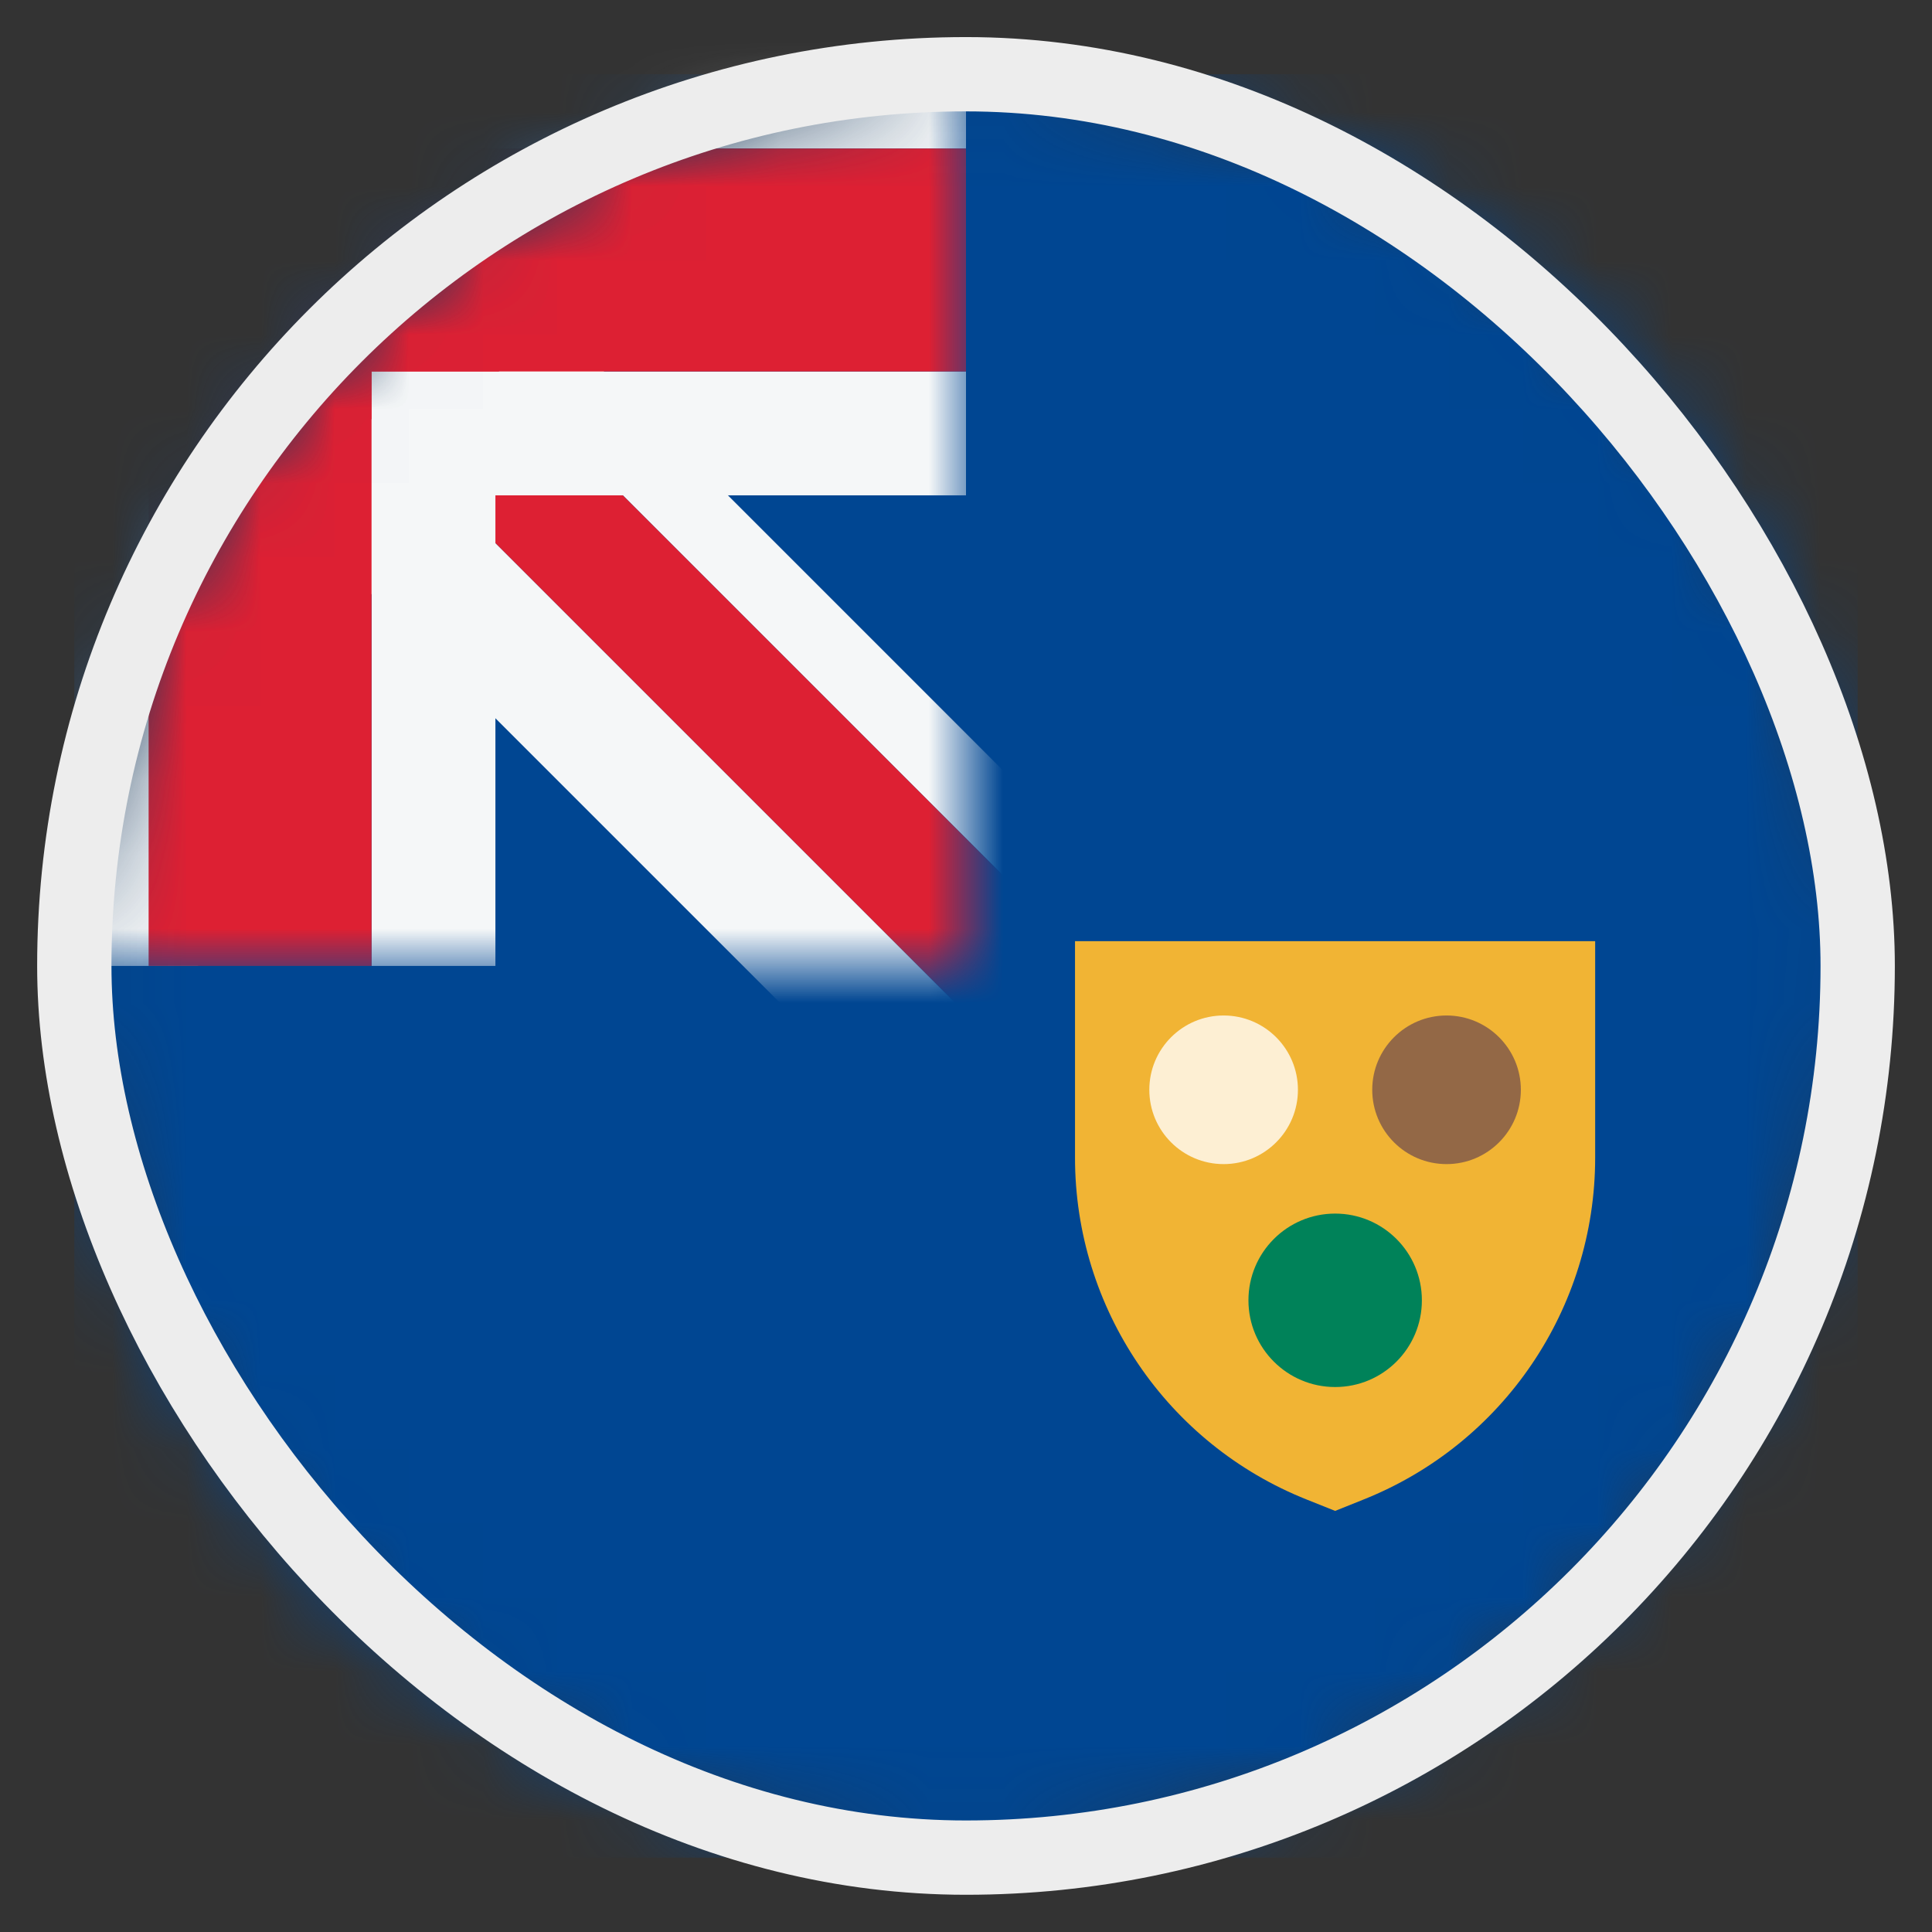 <svg width="26" height="26" viewBox="0 0 26 26" fill="none" xmlns="http://www.w3.org/2000/svg">
<rect x="0" y="0" width="26" height="26" fill="#333333" stroke="none"/>
<mask id="mask0_4812_146397" style="mask-type:alpha" maskUnits="userSpaceOnUse" x="1" y="0" width="24" height="25">
<circle cx="13" cy="12.999" r="12" fill="#D9D9D9"/>
</mask>
<g mask="url(#mask0_4812_146397)">
<rect x="1" y="0.999" width="24" height="24" fill="#004692"/>
<path d="M14.467 12.666H21.467V15.58C21.467 17.608 20.231 19.431 18.347 20.181L17.967 20.333L17.587 20.181C15.703 19.431 14.467 17.608 14.467 15.58V12.666Z" fill="#F1B434"/>
<circle cx="16.467" cy="14.666" r="1" fill="#FDEFD3"/>
<circle cx="19.467" cy="14.666" r="1" fill="#936846"/>
<circle cx="17.968" cy="17.499" r="1.167" fill="#008259"/>
<mask id="mask1_4812_146397" style="mask-type:alpha" maskUnits="userSpaceOnUse" x="1" y="0" width="12" height="13">
<path d="M1 12.999V12.999C1 6.372 6.373 0.999 13 0.999V0.999L13 12.999L1 12.999Z" fill="#002F6C"/>
</mask>
<g mask="url(#mask1_4812_146397)">
<rect x="1" y="0.999" width="12" height="12" fill="#004692"/>
<path d="M5.174 2.044L4.466 2.751L14.309 12.593L15.016 11.886L5.174 2.044Z" fill="#F5F7F8"/>
<path d="M3.288 3.929L2.109 5.108L11.951 14.95L13.13 13.771L3.288 3.929Z" fill="#F5F7F8"/>
<path d="M3.288 3.929L4.466 2.751L14.309 12.593L13.13 13.771L3.288 3.929Z" fill="#DD2033"/>
<path d="M13 4.999V6.666L6.667 6.666L6.667 12.999H5V4.999H13Z" fill="#F5F7F8"/>
<path d="M13 0.333V1.999L2.667 1.999L2.667 12.999H1V0.333H13Z" fill="#F5F7F8"/>
<path fill-rule="evenodd" clip-rule="evenodd" d="M2 12.999H5L5 4.999L13 4.999V1.999H5H2L2 4.999L2 12.999Z" fill="#DD2033"/>
</g>
</g>
<rect x="1" y="0.999" width="24" height="24" rx="12" stroke="#EDEDED"/>
</svg>
